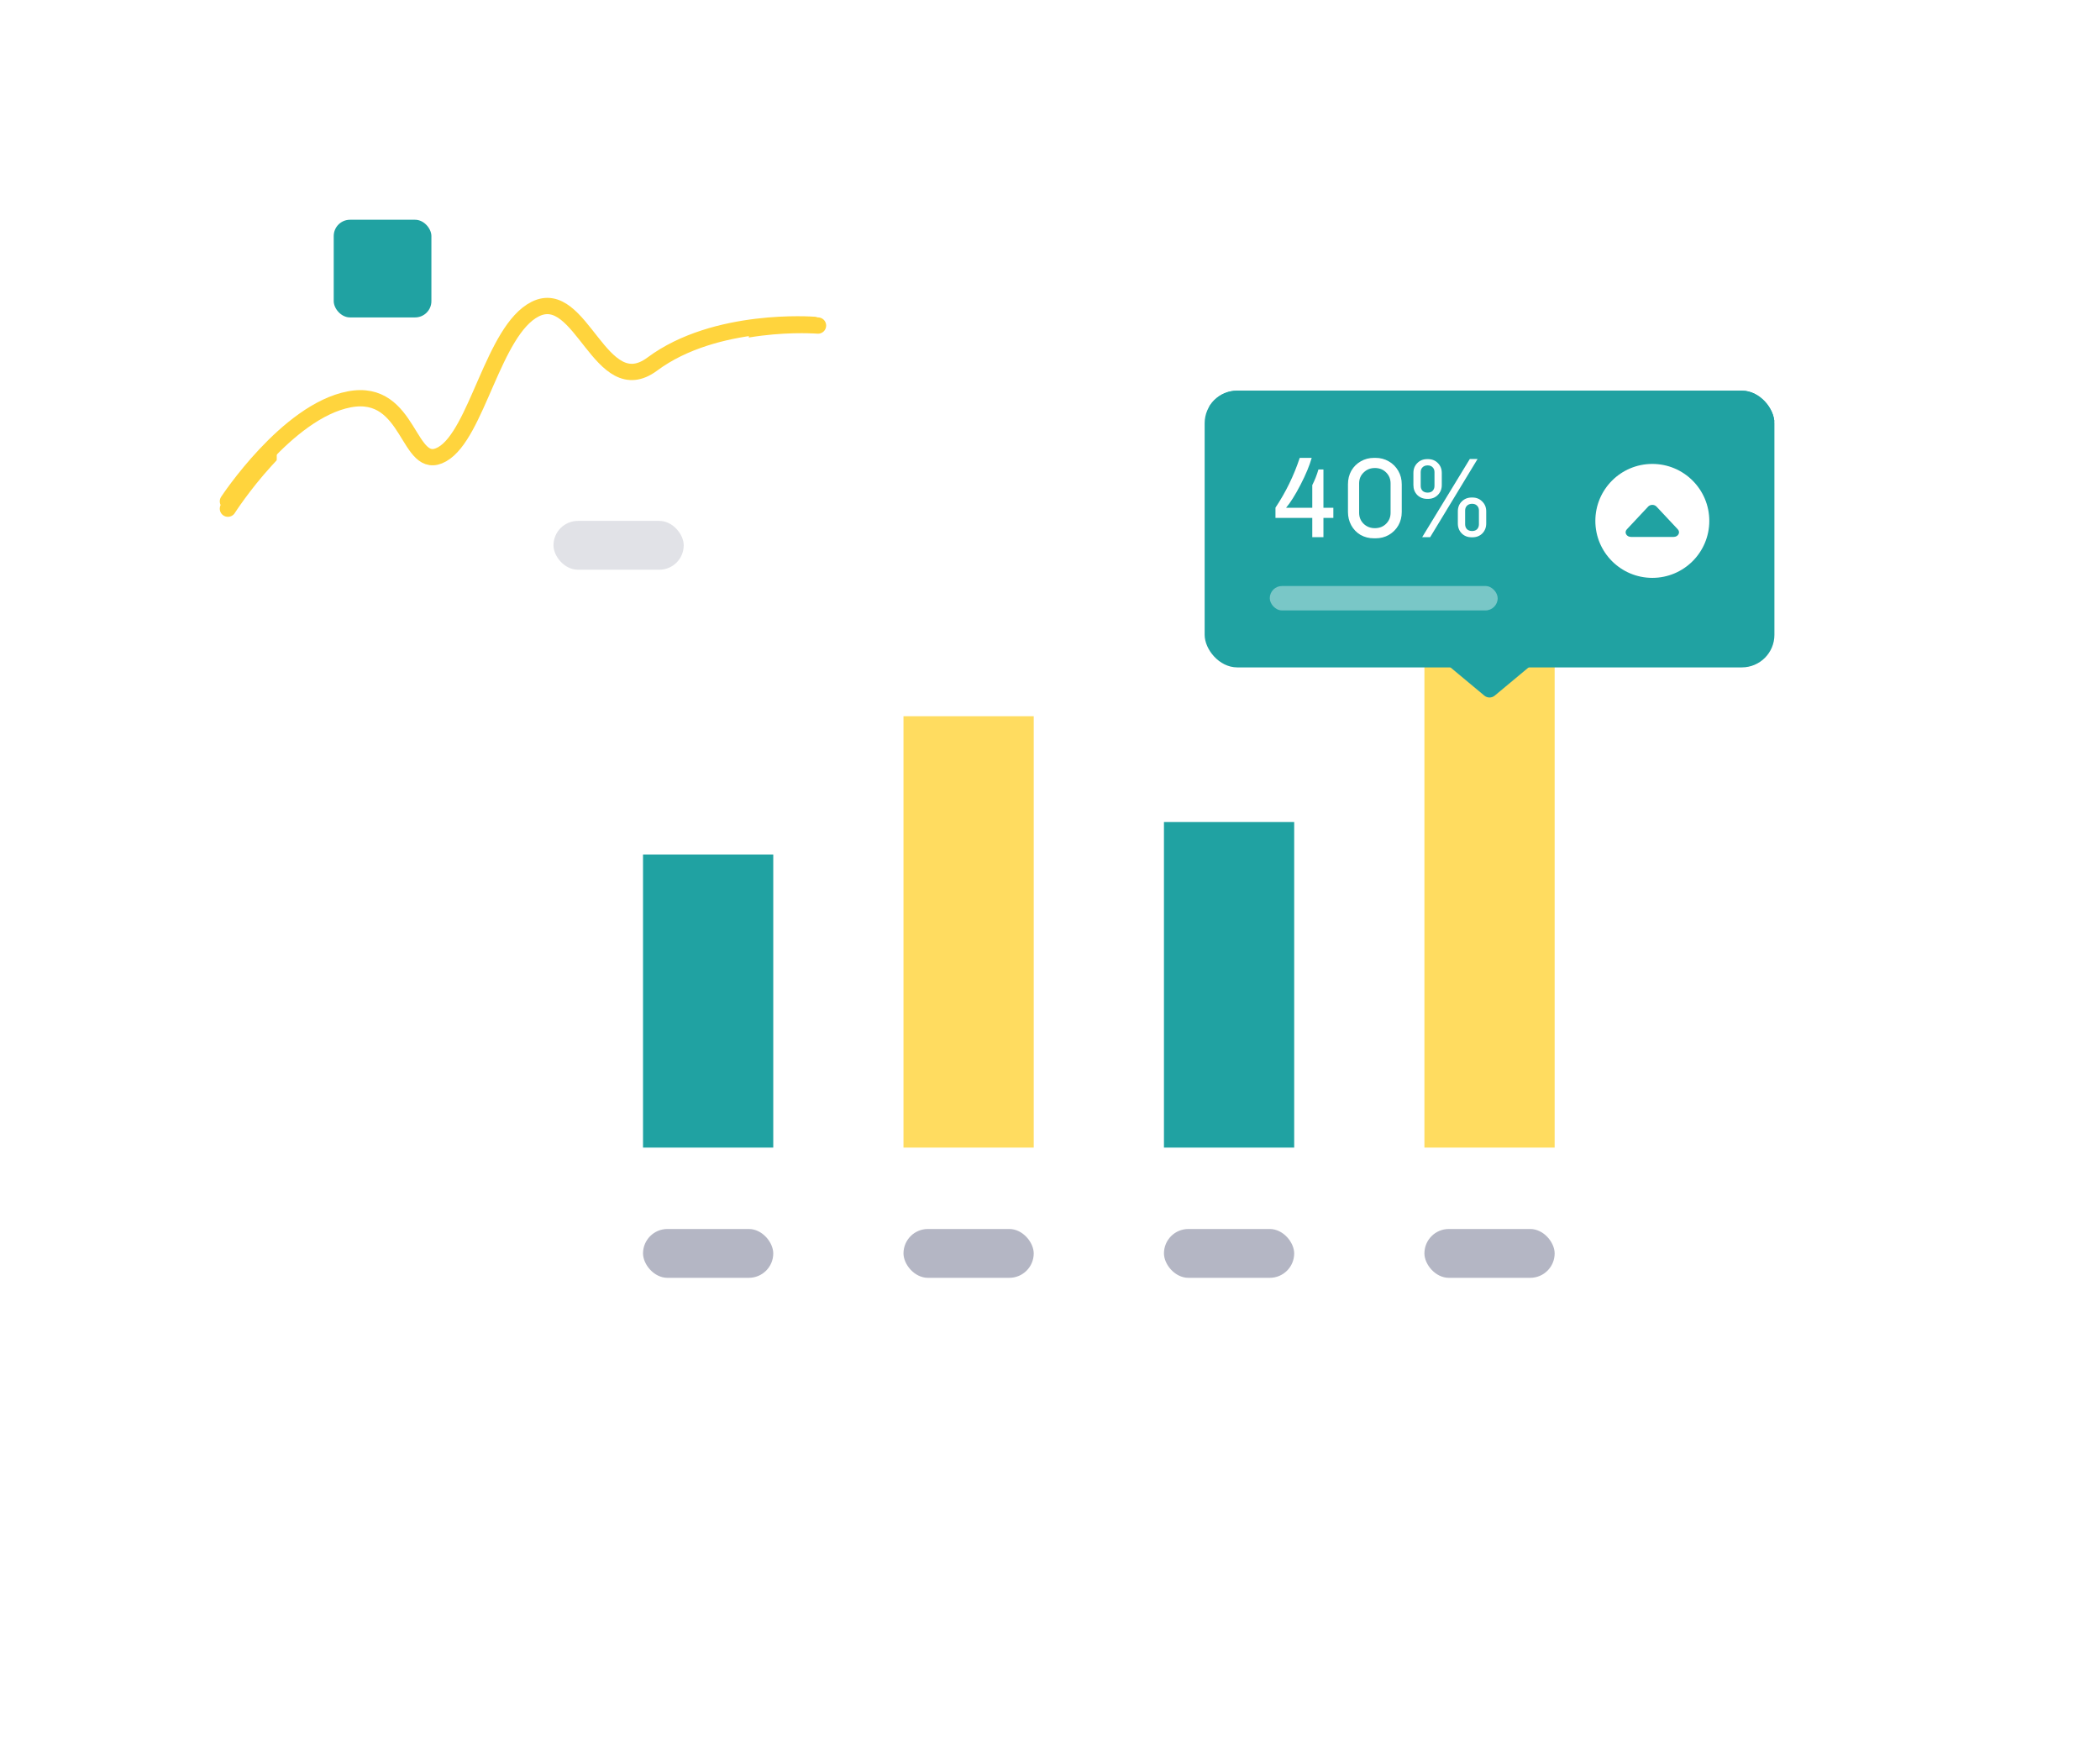 <svg width="258" height="216" viewBox="0 0 258 216" fill="none" xmlns="http://www.w3.org/2000/svg">
<g filter="url(#filter0_d_514_4949)">
<rect x="50" y="42" width="170" height="128" rx="6" fill="white"/>
</g>
<rect x="111" y="151" width="16" height="6" rx="3" fill="#B4B6C4"/>
<rect x="143" y="151" width="16" height="6" rx="3" fill="#B4B6C4"/>
<rect x="175" y="151" width="16" height="6" rx="3" fill="#B4B6C4"/>
<rect x="79" y="151" width="16" height="6" rx="3" fill="#B4B6C4"/>
<rect x="79" y="105" width="16" height="36" fill="#20A2A2"/>
<rect x="143" y="101" width="16" height="40" fill="#20A2A2"/>
<rect x="175" y="81" width="16" height="60" fill="#FFDC60"/>
<rect x="111" y="88" width="16" height="53" fill="#FFDC60"/>
<path d="M183.64 85.466C183.269 85.776 182.731 85.776 182.36 85.466L175.244 79.536C173.807 78.339 174.654 76 176.524 76L189.476 76C191.346 76 192.193 78.339 190.756 79.536L183.64 85.466Z" fill="#20A2A2"/>
<rect x="148" y="48" width="70" height="34" rx="4" fill="#20A2A2"/>
<rect opacity="0.4" x="156" y="72" width="28" height="3" rx="1.5" fill="white"/>
<path d="M161.152 56.256C160.891 57.189 160.433 58.291 159.78 59.56C159.127 60.82 158.534 61.763 158.002 62.388H161.222V59.602C161.539 58.977 161.791 58.337 161.978 57.684H162.594V62.388H163.812V63.634H162.594V66H161.222V63.634H156.7V62.374C157.969 60.47 158.963 58.431 159.682 56.256H161.152ZM168.995 56.256C169.583 56.256 170.12 56.396 170.605 56.676C171.1 56.956 171.492 57.343 171.781 57.838C172.071 58.333 172.215 58.888 172.215 59.504V62.906C172.215 63.513 172.075 64.063 171.795 64.558C171.515 65.043 171.128 65.431 170.633 65.72C170.148 66 169.602 66.14 168.995 66.14H168.813C168.197 66.14 167.642 66 167.147 65.72C166.662 65.431 166.284 65.039 166.013 64.544C165.743 64.049 165.607 63.503 165.607 62.906V59.504C165.607 58.879 165.747 58.319 166.027 57.824C166.317 57.329 166.704 56.947 167.189 56.676C167.675 56.396 168.216 56.256 168.813 56.256H168.995ZM168.911 57.502C168.37 57.502 167.913 57.684 167.539 58.048C167.166 58.403 166.979 58.851 166.979 59.392V63.004C166.979 63.545 167.166 63.998 167.539 64.362C167.913 64.717 168.37 64.894 168.911 64.894C169.471 64.894 169.933 64.712 170.297 64.348C170.661 63.984 170.843 63.536 170.843 63.004V59.392C170.843 58.86 170.661 58.412 170.297 58.048C169.933 57.684 169.471 57.502 168.911 57.502ZM181.529 56.396L175.705 66H174.725L180.577 56.396H181.529ZM175.439 56.41C175.933 56.41 176.339 56.573 176.657 56.9C176.974 57.217 177.133 57.619 177.133 58.104V59.602C177.133 60.087 176.969 60.493 176.643 60.82C176.325 61.137 175.924 61.296 175.439 61.296H175.341C174.855 61.296 174.449 61.137 174.123 60.82C173.805 60.493 173.647 60.087 173.647 59.602V58.104C173.647 57.619 173.805 57.217 174.123 56.9C174.44 56.573 174.846 56.41 175.341 56.41H175.439ZM175.397 57.18C175.135 57.18 174.925 57.259 174.767 57.418C174.617 57.567 174.543 57.763 174.543 58.006V59.7C174.543 59.943 174.617 60.143 174.767 60.302C174.925 60.451 175.135 60.526 175.397 60.526C175.658 60.526 175.863 60.451 176.013 60.302C176.162 60.143 176.237 59.943 176.237 59.7V58.006C176.237 57.763 176.162 57.567 176.013 57.418C175.863 57.259 175.658 57.18 175.397 57.18ZM180.899 61.128C181.384 61.128 181.785 61.291 182.103 61.618C182.429 61.935 182.593 62.337 182.593 62.822V64.32C182.593 64.805 182.434 65.211 182.117 65.538C181.799 65.855 181.393 66.014 180.899 66.014H180.801C180.306 66.014 179.9 65.855 179.583 65.538C179.265 65.211 179.107 64.805 179.107 64.32V62.822C179.107 62.337 179.265 61.935 179.583 61.618C179.909 61.291 180.315 61.128 180.801 61.128H180.899ZM180.857 61.898C180.595 61.898 180.385 61.977 180.227 62.136C180.077 62.285 180.003 62.481 180.003 62.724V64.418C180.003 64.661 180.077 64.861 180.227 65.02C180.385 65.169 180.595 65.244 180.857 65.244C181.118 65.244 181.323 65.169 181.473 65.02C181.622 64.861 181.697 64.661 181.697 64.418V62.724C181.697 62.481 181.622 62.285 181.473 62.136C181.323 61.977 181.118 61.898 180.857 61.898Z" fill="white"/>
<circle cx="203" cy="64" r="7" fill="white"/>
<path d="M203.513 62.243C203.249 61.961 202.751 61.961 202.487 62.243L199.867 65.041C199.518 65.413 199.825 65.969 200.38 65.969L205.62 65.969C206.175 65.969 206.482 65.413 206.133 65.041L203.513 62.243Z" fill="#20A2A2"/>
<g filter="url(#filter1_d_514_4949)">
<rect x="34" y="14" width="58" height="58" rx="6" fill="white"/>
<path d="M28 56.5C28 56.5 35.317 45.014 43 43.5C50.683 41.986 50.188 53 54.5 50.5C58.812 48 60.812 34.707 66 32C71.75 29 74.078 43.919 80.5 39C88.333 33 100.5 34 100.5 34" stroke="#FFD43D" stroke-width="2" stroke-linecap="round" stroke-linejoin="round"/>
<rect x="41" y="21" width="12" height="12" rx="2" fill="#20A2A2"/>
<rect opacity="0.4" x="68" y="58" width="16" height="6" rx="3" fill="#B4B6C4"/>
</g>
<g filter="url(#filter2_d_514_4949)">
<rect x="50" y="42" width="170" height="128" rx="6" fill="white"/>
</g>
<rect x="111" y="151" width="16" height="6" rx="3" fill="#B4B6C4"/>
<rect x="143" y="151" width="16" height="6" rx="3" fill="#B4B6C4"/>
<rect x="175" y="151" width="16" height="6" rx="3" fill="#B4B6C4"/>
<rect x="79" y="151" width="16" height="6" rx="3" fill="#B4B6C4"/>
<rect x="79" y="105" width="16" height="36" fill="#20A2A2"/>
<rect x="143" y="101" width="16" height="40" fill="#20A2A2"/>
<rect x="175" y="81" width="16" height="60" fill="#FFDC60"/>
<rect x="111" y="88" width="16" height="53" fill="#FFDC60"/>
<path d="M183.64 85.466C183.269 85.776 182.731 85.776 182.36 85.466L175.244 79.536C173.807 78.339 174.654 76 176.524 76L189.476 76C191.346 76 192.193 78.339 190.756 79.536L183.64 85.466Z" fill="#20A2A2"/>
<rect x="148" y="48" width="70" height="34" rx="4" fill="#20A2A2"/>
<rect opacity="0.4" x="156" y="72" width="28" height="3" rx="1.5" fill="white"/>
<path d="M161.152 56.256C160.891 57.189 160.434 58.291 159.78 59.56C159.127 60.82 158.534 61.763 158.002 62.388H161.222V59.602C161.54 58.977 161.792 58.337 161.978 57.684H162.594V62.388H163.812V63.634H162.594V66H161.222V63.634H156.7V62.374C157.97 60.47 158.964 58.431 159.682 56.256H161.152Z" fill="white"/>
<path d="M168.995 56.256C169.583 56.256 170.12 56.396 170.605 56.676C171.1 56.956 171.492 57.343 171.781 57.838C172.071 58.333 172.215 58.888 172.215 59.504V62.906C172.215 63.513 172.075 64.063 171.795 64.558C171.515 65.043 171.128 65.43 170.633 65.72C170.148 66 169.602 66.14 168.995 66.14H168.813C168.197 66.14 167.642 66 167.147 65.72C166.662 65.43 166.284 65.038 166.013 64.544C165.743 64.049 165.607 63.503 165.607 62.906V59.504C165.607 58.879 165.747 58.319 166.027 57.824C166.317 57.329 166.704 56.947 167.189 56.676C167.675 56.396 168.216 56.256 168.813 56.256H168.995ZM168.911 57.502C168.37 57.502 167.913 57.684 167.539 58.048C167.166 58.403 166.979 58.85 166.979 59.392V63.004C166.979 63.545 167.166 63.998 167.539 64.362C167.913 64.716 168.37 64.894 168.911 64.894C169.471 64.894 169.933 64.712 170.297 64.348C170.661 63.984 170.843 63.536 170.843 63.004V59.392C170.843 58.86 170.661 58.412 170.297 58.048C169.933 57.684 169.471 57.502 168.911 57.502Z" fill="white"/>
<path d="M181.529 56.396L175.705 66H174.725L180.577 56.396H181.529ZM175.439 56.41C175.933 56.41 176.339 56.573 176.657 56.9C176.974 57.217 177.133 57.618 177.133 58.104V59.602C177.133 60.087 176.969 60.493 176.643 60.82C176.325 61.137 175.924 61.296 175.439 61.296H175.341C174.855 61.296 174.449 61.137 174.123 60.82C173.805 60.493 173.647 60.087 173.647 59.602V58.104C173.647 57.618 173.805 57.217 174.123 56.9C174.44 56.573 174.846 56.41 175.341 56.41H175.439ZM175.397 57.18C175.135 57.18 174.925 57.259 174.767 57.418C174.617 57.567 174.543 57.763 174.543 58.006V59.7C174.543 59.943 174.617 60.143 174.767 60.302C174.925 60.451 175.135 60.526 175.397 60.526C175.658 60.526 175.863 60.451 176.013 60.302C176.162 60.143 176.237 59.943 176.237 59.7V58.006C176.237 57.763 176.162 57.567 176.013 57.418C175.863 57.259 175.658 57.18 175.397 57.18ZM180.899 61.128C181.384 61.128 181.785 61.291 182.103 61.618C182.429 61.935 182.593 62.337 182.593 62.822V64.32C182.593 64.805 182.434 65.211 182.117 65.538C181.799 65.855 181.393 66.014 180.899 66.014H180.801C180.306 66.014 179.9 65.855 179.583 65.538C179.265 65.211 179.107 64.805 179.107 64.32V62.822C179.107 62.337 179.265 61.935 179.583 61.618C179.909 61.291 180.315 61.128 180.801 61.128H180.899ZM180.857 61.898C180.595 61.898 180.385 61.977 180.227 62.136C180.077 62.285 180.003 62.481 180.003 62.724V64.418C180.003 64.66 180.077 64.861 180.227 65.02C180.385 65.169 180.595 65.244 180.857 65.244C181.118 65.244 181.323 65.169 181.473 65.02C181.622 64.861 181.697 64.66 181.697 64.418V62.724C181.697 62.481 181.622 62.285 181.473 62.136C181.323 61.977 181.118 61.898 180.857 61.898Z" fill="white"/>
<circle cx="203" cy="64" r="7" fill="white"/>
<path d="M203.513 62.243C203.249 61.961 202.751 61.961 202.487 62.243L199.867 65.041C199.518 65.413 199.825 65.969 200.38 65.969L205.62 65.969C206.175 65.969 206.482 65.413 206.133 65.041L203.513 62.243Z" fill="#20A2A2"/>
<g filter="url(#filter3_d_514_4949)">
<rect x="34" y="14" width="58" height="58" rx="6" fill="white"/>
<path d="M28 55.598C28 55.598 35.266 44.528 42.897 43.069C50.527 41.609 50.035 52.224 54.317 49.815C58.6 47.406 60.585 34.594 65.738 31.985C71.448 29.094 73.76 43.473 80.138 38.732C87.917 32.949 100 33.913 100 33.913" stroke="#FFD43D" stroke-width="2" stroke-linecap="round" stroke-linejoin="round"/>
<rect x="41" y="21" width="12" height="12" rx="2" fill="#20A2A2"/>
<rect opacity="0.4" x="68" y="58" width="16" height="6" rx="3" fill="#B4B6C4"/>
</g>
<defs>
<filter id="filter0_d_514_4949" x="12" y="12" width="246" height="204" filterUnits="userSpaceOnUse" color-interpolation-filters="sRGB">
<feFlood flood-opacity="0" result="BackgroundImageFix"/>
<feColorMatrix in="SourceAlpha" type="matrix" values="0 0 0 0 0 0 0 0 0 0 0 0 0 0 0 0 0 0 127 0" result="hardAlpha"/>
<feMorphology radius="2" operator="erode" in="SourceAlpha" result="effect1_dropShadow_514_4949"/>
<feOffset dy="8"/>
<feGaussianBlur stdDeviation="20"/>
<feColorMatrix type="matrix" values="0 0 0 0 0.024 0 0 0 0 0.047 0 0 0 0 0.231 0 0 0 0.08 0"/>
<feBlend mode="normal" in2="BackgroundImageFix" result="effect1_dropShadow_514_4949"/>
<feBlend mode="normal" in="SourceGraphic" in2="effect1_dropShadow_514_4949" result="shape"/>
</filter>
<filter id="filter1_d_514_4949" x="7" y="0" width="114.5" height="98" filterUnits="userSpaceOnUse" color-interpolation-filters="sRGB">
<feFlood flood-opacity="0" result="BackgroundImageFix"/>
<feColorMatrix in="SourceAlpha" type="matrix" values="0 0 0 0 0 0 0 0 0 0 0 0 0 0 0 0 0 0 127 0" result="hardAlpha"/>
<feOffset dy="6"/>
<feGaussianBlur stdDeviation="10"/>
<feColorMatrix type="matrix" values="0 0 0 0 0.11 0 0 0 0 0.141 0 0 0 0 0.412 0 0 0 0.05 0"/>
<feBlend mode="normal" in2="BackgroundImageFix" result="effect1_dropShadow_514_4949"/>
<feBlend mode="normal" in="SourceGraphic" in2="effect1_dropShadow_514_4949" result="shape"/>
</filter>
<filter id="filter2_d_514_4949" x="12" y="12" width="246" height="204" filterUnits="userSpaceOnUse" color-interpolation-filters="sRGB">
<feFlood flood-opacity="0" result="BackgroundImageFix"/>
<feColorMatrix in="SourceAlpha" type="matrix" values="0 0 0 0 0 0 0 0 0 0 0 0 0 0 0 0 0 0 127 0" result="hardAlpha"/>
<feMorphology radius="2" operator="erode" in="SourceAlpha" result="effect1_dropShadow_514_4949"/>
<feOffset dy="8"/>
<feGaussianBlur stdDeviation="20"/>
<feColorMatrix type="matrix" values="0 0 0 0 0.024 0 0 0 0 0.047 0 0 0 0 0.231 0 0 0 0.08 0"/>
<feBlend mode="normal" in2="BackgroundImageFix" result="effect1_dropShadow_514_4949"/>
<feBlend mode="normal" in="SourceGraphic" in2="effect1_dropShadow_514_4949" result="shape"/>
</filter>
<filter id="filter3_d_514_4949" x="7" y="0" width="114" height="98" filterUnits="userSpaceOnUse" color-interpolation-filters="sRGB">
<feFlood flood-opacity="0" result="BackgroundImageFix"/>
<feColorMatrix in="SourceAlpha" type="matrix" values="0 0 0 0 0 0 0 0 0 0 0 0 0 0 0 0 0 0 127 0" result="hardAlpha"/>
<feOffset dy="6"/>
<feGaussianBlur stdDeviation="10"/>
<feColorMatrix type="matrix" values="0 0 0 0 0.11 0 0 0 0 0.141 0 0 0 0 0.412 0 0 0 0.05 0"/>
<feBlend mode="normal" in2="BackgroundImageFix" result="effect1_dropShadow_514_4949"/>
<feBlend mode="normal" in="SourceGraphic" in2="effect1_dropShadow_514_4949" result="shape"/>
</filter>
</defs>
</svg>
